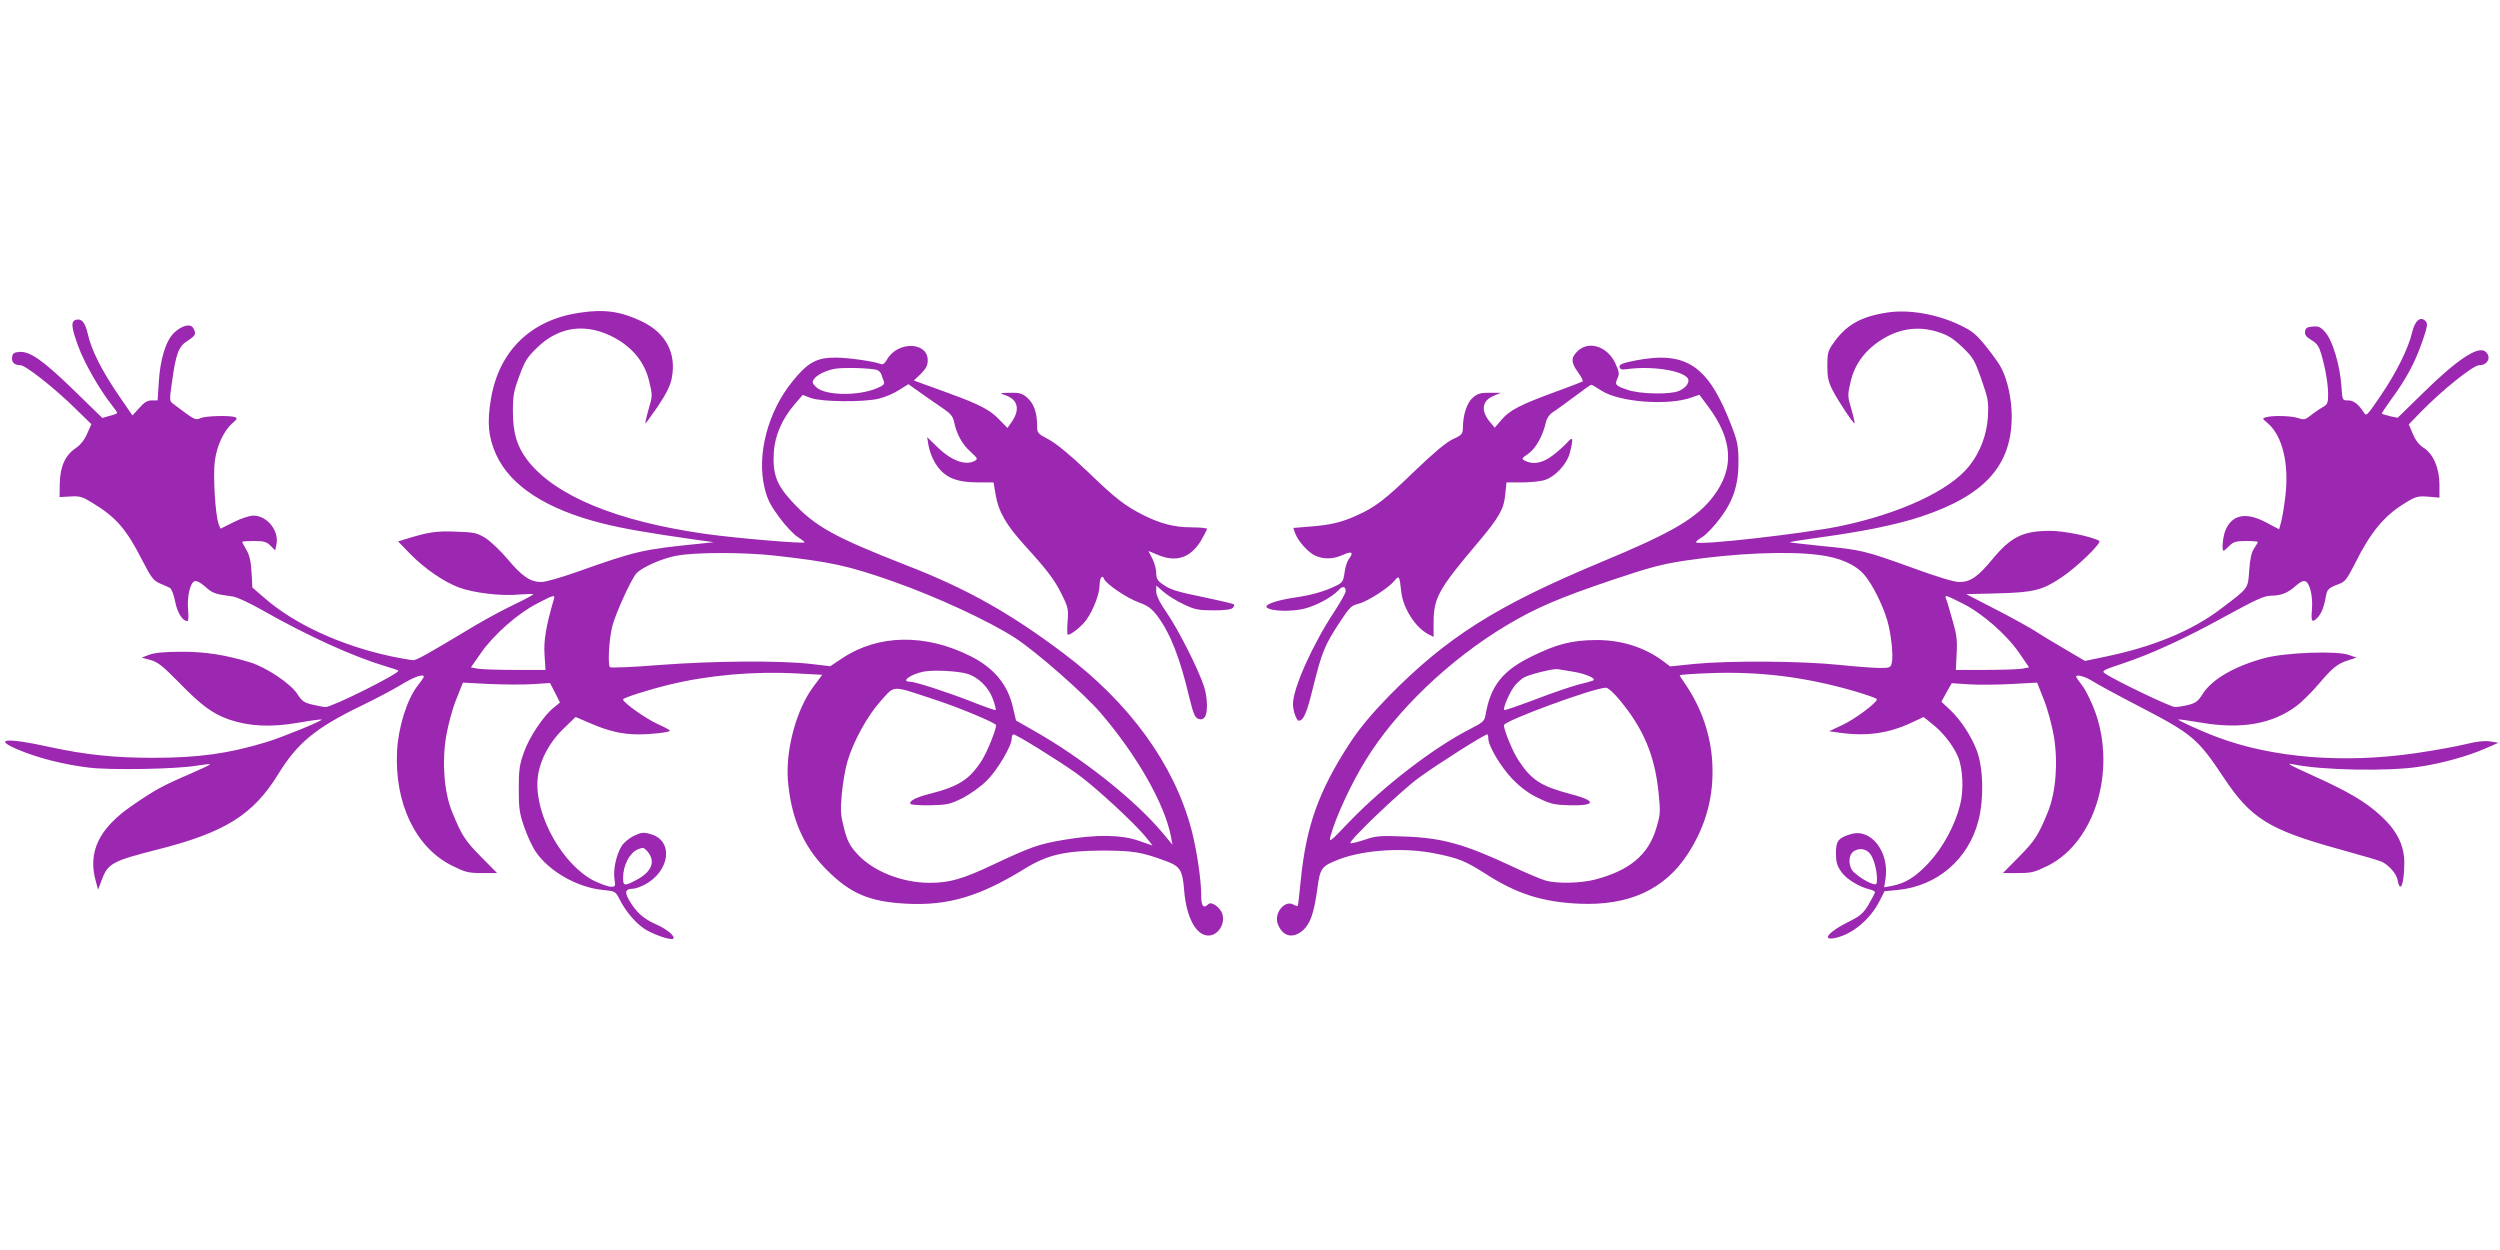 <?xml version="1.0" standalone="no"?>
<!DOCTYPE svg PUBLIC "-//W3C//DTD SVG 20010904//EN"
 "http://www.w3.org/TR/2001/REC-SVG-20010904/DTD/svg10.dtd">
<svg version="1.0" xmlns="http://www.w3.org/2000/svg"
 width="1280pt" height="640pt" viewBox="0 0 1280 640"
 preserveAspectRatio="xMidYMid meet">
<g transform="translate(0,640) scale(0.1,-0.1)"
fill="#9c27b0" stroke="none">
<path d="M2969 4799 c-250 -36 -413 -194 -455 -439 -21 -123 -14 -198 26 -287
73 -161 258 -281 545 -353 102 -26 242 -50 475 -83 l95 -13 -75 -8 c-290 -29
-321 -36 -628 -145 -79 -28 -160 -51 -180 -51 -56 0 -98 28 -171 115 -37 44
-89 93 -115 110 -44 27 -58 30 -153 33 -101 4 -140 -2 -262 -40 l-33 -10 63
-65 c75 -76 172 -142 249 -171 76 -28 219 -45 307 -36 40 3 73 4 73 1 0 -3
-43 -26 -95 -51 -53 -25 -144 -74 -203 -109 -250 -150 -298 -177 -317 -177
-11 0 -60 9 -110 19 -261 56 -500 166 -655 303 l-58 50 -4 78 c-3 56 -11 88
-26 114 -12 21 -22 39 -22 42 0 2 27 4 60 4 51 0 65 -4 85 -24 l24 -24 6 29
c16 70 -47 149 -117 149 -20 0 -64 -14 -103 -34 l-66 -33 -9 22 c-18 47 -30
252 -20 326 11 80 48 157 92 194 22 19 24 24 12 29 -27 10 -152 7 -178 -5 -21
-10 -30 -7 -73 24 -26 20 -57 42 -67 50 -18 13 -19 18 -6 107 20 148 34 186
80 215 42 27 46 35 30 64 -13 26 -57 16 -98 -22 -43 -41 -72 -135 -79 -254
l-6 -93 -30 0 c-22 0 -39 -10 -64 -39 l-35 -38 -76 111 c-82 121 -133 222
-152 304 -14 61 -31 82 -60 75 -28 -7 -26 -36 11 -137 30 -83 109 -221 170
-298 16 -20 29 -39 29 -42 0 -3 -17 -10 -38 -15 l-38 -11 -149 145 c-158 153
-223 198 -278 193 -25 -2 -33 -8 -35 -27 -4 -26 12 -41 43 -41 26 0 177 -119
281 -222 l82 -80 -22 -49 c-13 -31 -35 -58 -59 -74 -54 -37 -79 -94 -81 -180
l-1 -70 55 3 c48 3 62 -1 112 -32 122 -74 174 -133 257 -296 45 -87 57 -103
89 -117 20 -8 44 -19 52 -23 8 -4 20 -35 27 -71 12 -59 38 -99 63 -99 5 0 6
26 3 58 -6 66 10 137 33 146 10 4 30 -6 55 -28 36 -33 50 -38 140 -50 20 -2
87 -33 150 -69 234 -133 466 -238 629 -287 38 -11 70 -22 70 -24 0 -17 -339
-186 -373 -186 -8 0 -38 5 -66 12 -44 10 -55 18 -78 54 -35 54 -157 136 -243
163 -126 38 -231 55 -355 54 -82 0 -133 -5 -160 -15 l-40 -15 45 -12 c37 -10
62 -30 140 -109 122 -125 176 -165 263 -196 103 -35 214 -41 356 -16 63 11
116 18 118 16 6 -6 -205 -92 -281 -115 -193 -59 -349 -81 -583 -81 -199 0
-348 16 -532 56 -221 49 -292 41 -154 -16 98 -41 231 -75 357 -90 112 -14 450
-8 555 10 35 6 65 9 67 7 2 -2 -47 -25 -109 -52 -135 -58 -175 -80 -294 -162
-166 -115 -224 -235 -183 -383 l12 -45 20 52 c30 82 55 95 283 153 345 87 491
178 618 384 99 162 192 239 430 354 67 32 157 80 199 105 66 41 118 59 118 42
0 -3 -15 -25 -34 -49 -53 -70 -97 -211 -103 -331 -14 -266 94 -493 279 -586
70 -35 85 -39 155 -39 l78 0 -82 83 c-82 83 -99 110 -147 227 -42 101 -54 255
-32 389 10 58 32 142 52 190 l34 86 133 -7 c72 -3 173 -4 222 -1 l91 6 26 -50
25 -50 -33 -27 c-51 -41 -124 -149 -152 -229 -22 -62 -26 -88 -26 -187 0 -99
4 -126 28 -194 15 -44 41 -101 59 -127 67 -99 211 -182 340 -195 67 -7 68 -7
89 -48 29 -58 75 -114 122 -148 40 -29 142 -65 153 -54 12 12 -33 49 -87 73
-65 28 -102 62 -137 121 -27 46 -22 61 20 62 10 0 34 9 55 19 134 69 153 229
31 261 -35 10 -47 8 -84 -10 -25 -12 -53 -36 -63 -53 -27 -45 -43 -120 -36
-167 6 -38 5 -40 -18 -40 -14 0 -52 14 -86 30 -160 81 -302 331 -290 515 6 91
56 190 133 264 l62 60 80 -34 c90 -39 160 -55 242 -55 70 0 161 11 161 19 0 3
-29 19 -63 34 -60 27 -177 110 -177 126 0 8 128 49 235 75 198 49 438 70 653
58 l132 -7 -45 -60 c-87 -116 -143 -322 -131 -480 16 -192 78 -337 196 -456
123 -124 220 -166 412 -176 212 -11 374 37 606 180 114 70 203 91 392 92 161
0 205 -7 333 -55 70 -26 82 -47 90 -150 11 -137 61 -230 124 -230 50 0 88 61
71 112 -12 34 -56 64 -71 49 -26 -26 -37 -11 -37 49 0 76 -23 232 -50 333 -88
333 -317 649 -656 903 -274 206 -493 329 -799 448 -376 147 -471 200 -589 327
-81 87 -101 143 -94 256 6 84 42 168 108 245 l40 46 42 -16 c56 -20 271 -22
348 -3 30 7 77 27 103 44 l48 30 69 -49 c38 -27 89 -62 114 -79 33 -23 46 -39
51 -65 12 -61 41 -114 83 -152 38 -35 40 -38 22 -48 -49 -26 -123 3 -197 77
l-46 45 7 -43 c4 -24 18 -63 32 -86 44 -75 104 -103 224 -103 l77 0 11 -65
c14 -84 53 -152 148 -257 116 -127 154 -177 191 -253 32 -64 34 -76 29 -137
-3 -38 -2 -68 1 -68 18 0 74 45 97 79 35 50 66 132 66 176 0 36 14 55 23 31
10 -26 116 -98 177 -120 47 -17 66 -31 95 -69 66 -87 117 -216 165 -421 19
-77 28 -100 44 -106 15 -6 25 -3 34 8 17 22 15 102 -4 159 -29 88 -130 287
-187 371 -39 56 -57 93 -57 113 l0 31 37 -32 c20 -18 67 -47 103 -64 57 -27
76 -31 152 -31 56 0 91 4 99 12 7 7 10 15 7 18 -3 4 -68 19 -144 35 -153 31
-183 41 -225 71 -22 16 -29 28 -29 55 0 19 -9 52 -20 74 l-20 39 46 -19 c95
-41 168 -17 222 70 17 30 32 58 32 62 0 4 -35 8 -78 8 -88 0 -158 18 -247 62
-96 49 -142 84 -286 223 -90 86 -158 142 -198 164 -60 32 -61 33 -61 74 0 65
-18 113 -51 141 -25 22 -40 26 -87 25 -57 -1 -57 -1 -23 -13 64 -23 75 -74 29
-139 l-20 -28 -43 44 c-46 48 -99 76 -250 131 -55 20 -119 44 -143 52 l-43 16
36 34 c26 27 35 43 35 69 0 96 -154 99 -208 5 -11 -20 -22 -28 -32 -24 -34 14
-169 33 -230 33 -98 1 -145 -25 -222 -121 -127 -156 -185 -377 -143 -548 14
-57 30 -88 75 -149 32 -43 74 -88 94 -100 20 -13 36 -25 36 -28 0 -8 -349 21
-505 43 -456 64 -773 195 -914 377 -54 71 -75 139 -75 252 0 78 4 102 33 180
29 79 41 97 94 148 112 107 249 124 391 49 96 -52 157 -127 180 -225 17 -70
17 -74 -3 -142 -11 -38 -18 -71 -17 -73 2 -1 30 38 64 87 42 63 64 106 71 143
26 128 -29 233 -152 292 -108 52 -193 64 -318 45z m1523 -294 c9 -3 18 -14 21
-23 3 -9 8 -25 12 -34 6 -14 -2 -22 -36 -36 -94 -40 -260 -38 -308 4 -21 19
-24 26 -15 41 13 21 56 44 104 54 39 9 196 5 222 -6z m-522 -950 c284 -32 372
-51 600 -131 227 -80 495 -204 630 -292 106 -69 352 -285 435 -382 187 -218
330 -469 361 -637 l7 -38 -50 60 c-141 169 -412 384 -660 524 l-91 52 -17 72
c-27 114 -97 197 -213 256 -233 118 -475 114 -661 -10 l-60 -40 -103 12 c-158
18 -503 15 -775 -6 -133 -11 -246 -15 -250 -11 -12 12 -5 144 12 210 17 66 96
239 123 270 29 32 134 78 207 91 97 18 343 18 505 0z m-1134 -222 c-40 -136
-53 -213 -48 -285 l5 -78 -154 0 c-85 0 -171 3 -191 6 l-37 7 51 73 c64 93
190 204 288 254 86 45 93 46 86 23z m2117 -383 c56 -17 109 -69 131 -130 10
-28 16 -53 14 -55 -2 -3 -56 16 -119 41 -127 50 -294 104 -321 104 -47 0 3 37
69 51 49 10 177 4 226 -11z m-170 -131 c132 -43 317 -121 317 -132 0 -24 -46
-138 -73 -180 -63 -99 -119 -134 -269 -172 -71 -18 -108 -38 -95 -52 5 -4 51
-7 102 -6 85 2 99 5 164 37 40 21 93 59 123 89 55 54 128 178 128 216 0 12 4
21 9 21 14 0 223 -129 323 -200 91 -64 301 -258 359 -331 l30 -38 -70 24 c-90
32 -220 33 -384 5 -128 -22 -164 -34 -358 -125 -160 -76 -227 -95 -329 -95
-143 0 -292 60 -372 149 -37 41 -50 65 -66 128 -18 69 -20 90 -12 178 5 55 18
130 29 167 30 102 103 235 172 311 72 80 51 79 272 6z m-1470 -776 c45 -51 27
-104 -52 -147 -63 -34 -71 -33 -71 8 0 65 33 129 75 147 28 11 30 11 48 -8z"/>
<path d="M9664 4800 c-139 -21 -215 -65 -282 -164 -23 -33 -26 -49 -26 -110 0
-58 5 -81 28 -126 29 -56 107 -173 112 -167 1 1 -6 34 -17 72 -20 68 -20 72
-3 144 22 92 79 165 168 218 88 52 179 63 273 35 57 -18 80 -32 130 -79 56
-54 63 -66 98 -166 35 -100 37 -113 33 -192 -6 -91 -39 -180 -95 -250 -98
-126 -357 -246 -667 -310 -189 -38 -716 -98 -732 -82 -3 3 11 15 31 27 20 12
61 55 91 95 70 93 96 174 95 298 -1 76 -6 101 -37 180 -118 307 -231 382 -492
331 -66 -13 -82 -20 -80 -33 3 -12 11 -15 38 -11 122 17 277 -5 310 -45 15
-19 -6 -51 -45 -67 -45 -19 -199 -16 -262 6 -62 21 -67 26 -51 60 10 22 8 34
-12 77 -41 86 -135 116 -192 62 -36 -34 -35 -59 2 -110 17 -23 27 -44 23 -46
-5 -3 -69 -28 -144 -55 -177 -65 -229 -92 -271 -141 l-35 -41 -19 23 c-54 61
-49 115 15 141 l36 15 -57 0 c-46 1 -62 -4 -86 -24 -31 -26 -52 -88 -52 -158
-1 -29 -6 -35 -52 -56 -34 -16 -96 -68 -192 -160 -154 -149 -205 -188 -299
-230 -80 -36 -135 -49 -240 -57 l-85 -7 9 -27 c15 -41 69 -101 105 -116 46
-19 91 -17 142 6 45 20 54 12 27 -24 -8 -11 -18 -41 -21 -68 -6 -44 -11 -51
-43 -67 -56 -28 -128 -49 -216 -61 -92 -14 -153 -36 -139 -50 20 -20 127 -23
194 -6 64 17 141 59 175 96 19 21 35 18 35 -7 0 -8 -25 -53 -56 -101 -114
-172 -214 -396 -214 -477 0 -34 18 -85 30 -85 24 0 42 42 74 175 44 176 58
211 134 327 51 78 61 88 98 97 47 12 154 81 184 118 23 29 26 24 34 -54 8 -84
72 -185 137 -219 l29 -15 0 73 c0 127 25 172 232 416 103 122 129 168 135 242
l6 60 76 0 c42 0 94 5 116 11 55 15 119 83 133 142 19 75 16 86 -15 50 -16
-17 -50 -48 -76 -67 -51 -38 -99 -46 -139 -25 -19 10 -18 12 17 36 37 25 75
92 90 161 4 19 18 40 33 50 15 9 64 45 110 79 46 35 86 63 89 63 4 0 28 -14
54 -31 90 -58 339 -77 457 -35 l43 15 46 -62 c126 -170 134 -316 24 -460 -85
-111 -211 -185 -578 -337 -534 -223 -786 -383 -1085 -687 -89 -92 -147 -162
-197 -238 -161 -248 -224 -425 -252 -710 -6 -66 -13 -121 -14 -123 -2 -2 -13
1 -24 7 -44 24 -99 -45 -79 -99 24 -64 75 -78 127 -35 39 33 58 88 75 209 15
114 21 121 114 157 131 49 333 61 491 29 119 -24 153 -38 251 -100 165 -107
295 -148 485 -157 255 -11 437 72 556 254 94 145 135 297 126 467 -8 144 -55
281 -138 403 -16 23 -29 43 -29 46 0 2 64 7 142 10 262 11 500 -18 757 -93 61
-18 111 -36 111 -40 0 -18 -114 -103 -177 -132 l-68 -32 50 -7 c139 -20 253
-5 372 51 l62 29 48 -39 c52 -41 105 -109 128 -165 25 -58 30 -171 11 -245
-26 -106 -90 -223 -163 -300 -66 -71 -119 -103 -187 -116 l-39 -7 7 45 c20
135 -73 257 -175 228 -66 -19 -79 -35 -79 -97 0 -45 5 -65 27 -96 26 -38 90
-77 146 -91 15 -3 27 -10 27 -14 0 -4 -15 -32 -32 -62 -29 -48 -43 -60 -108
-92 -96 -48 -135 -94 -67 -81 88 17 182 94 231 191 l25 49 64 6 c205 19 366
157 417 357 28 111 25 264 -8 355 -28 75 -82 158 -138 211 l-44 41 26 48 27
47 91 -6 c50 -3 148 -2 218 2 l128 7 34 -86 c20 -49 42 -132 52 -190 22 -134
10 -288 -32 -389 -48 -117 -65 -144 -147 -227 l-82 -83 78 0 c70 0 84 4 155
39 236 121 346 477 242 779 -18 51 -48 113 -66 138 -19 24 -34 46 -34 49 0 14
45 2 83 -22 23 -15 132 -74 242 -131 270 -140 298 -164 431 -364 138 -208 231
-266 584 -364 113 -31 214 -61 225 -66 39 -20 75 -62 81 -95 14 -72 34 -17 34
91 0 87 -38 164 -119 238 -75 70 -164 123 -336 201 -140 63 -156 73 -110 63
148 -30 481 -36 640 -12 116 17 253 55 343 95 l64 28 -43 7 c-30 4 -69 0 -124
-14 -44 -11 -159 -32 -255 -46 -367 -54 -735 -25 -1018 82 -81 30 -203 86
-199 90 2 2 54 -5 117 -16 204 -35 364 -7 486 84 29 21 80 72 115 113 72 85
97 105 154 123 l40 13 -40 14 c-60 22 -324 12 -429 -16 -153 -41 -268 -107
-317 -182 -24 -39 -38 -49 -74 -58 -24 -6 -55 -11 -69 -11 -23 0 -315 140
-360 173 -16 12 -7 17 90 49 152 51 320 128 536 247 150 82 192 101 226 101
51 0 88 15 128 52 20 18 37 26 47 22 24 -9 40 -79 34 -146 -5 -61 0 -69 28
-41 20 20 34 55 43 107 7 40 13 45 70 67 28 10 41 27 79 103 81 162 150 246
258 311 55 34 65 36 118 32 l57 -5 0 66 c0 85 -32 159 -82 190 -22 14 -41 38
-54 70 l-21 49 57 59 c107 111 272 244 303 244 45 0 65 43 32 70 -37 31 -146
-42 -319 -212 l-130 -127 -39 8 c-21 5 -40 11 -42 13 -2 1 21 36 50 76 74 101
118 182 156 290 29 84 30 95 17 109 -26 25 -54 1 -68 -59 -19 -82 -81 -206
-161 -324 -73 -107 -73 -107 -88 -83 -28 42 -51 59 -80 59 -28 0 -28 0 -33 73
-7 106 -45 232 -81 274 -25 29 -36 34 -66 31 -29 -2 -37 -8 -39 -25 -3 -17 6
-28 32 -44 29 -17 39 -32 51 -72 22 -77 35 -154 35 -208 0 -40 -4 -50 -22 -60
-13 -7 -40 -25 -61 -41 -33 -27 -40 -29 -69 -19 -33 12 -129 15 -165 5 -22 -6
-21 -7 8 -31 75 -64 110 -208 90 -373 -6 -53 -16 -113 -22 -134 l-10 -36 -66
35 c-104 55 -175 41 -209 -41 -13 -31 -20 -104 -9 -104 2 0 15 11 29 25 21 21
34 25 86 25 33 0 60 -2 60 -5 0 -3 -9 -18 -19 -33 -13 -19 -21 -52 -25 -112
-7 -97 -1 -88 -149 -200 -144 -109 -342 -191 -582 -241 l-110 -23 -100 59
c-55 32 -125 74 -155 94 -30 19 -122 70 -204 112 l-149 77 164 4 c182 5 226
16 323 81 80 53 210 179 194 188 -42 23 -181 51 -249 51 -143 0 -203 -30 -301
-149 -72 -87 -111 -113 -166 -113 -27 0 -116 27 -244 74 -238 86 -257 91 -465
111 -86 9 -159 17 -160 19 -2 1 70 13 159 25 225 31 394 66 517 107 323 108
461 261 461 512 0 88 -21 187 -54 249 -8 17 -42 65 -75 106 -51 64 -71 81
-133 111 -117 57 -263 83 -374 66z m-354 -1241 c108 -13 190 -49 236 -103 40
-46 94 -154 117 -233 19 -64 32 -183 23 -217 -6 -24 -11 -26 -60 -26 -29 0
-124 7 -212 16 -193 20 -558 22 -736 5 l-127 -13 -33 25 c-97 73 -217 111
-348 110 -122 -1 -200 -21 -326 -83 -152 -74 -212 -151 -238 -300 -5 -32 -13
-39 -82 -74 -185 -95 -437 -289 -612 -470 -102 -107 -109 -113 -100 -78 27 99
105 268 180 389 154 253 431 518 723 692 147 88 268 140 538 231 196 66 257
82 377 100 257 38 523 49 680 29z m739 -249 c100 -50 224 -158 290 -254 l50
-73 -37 -7 c-20 -3 -105 -6 -188 -6 l-150 0 4 83 c4 69 0 100 -22 174 -14 50
-28 98 -32 107 -9 22 -4 21 85 -24z m-1989 -350 c58 -10 111 -33 99 -43 -2 -2
-35 -12 -74 -21 -38 -10 -139 -44 -224 -77 -85 -32 -156 -57 -159 -54 -9 8 29
95 55 126 14 16 35 35 47 41 30 16 147 45 171 42 11 -2 49 -8 85 -14z m231
-142 c124 -149 181 -284 201 -477 10 -101 9 -113 -12 -182 -41 -137 -138 -217
-316 -263 -71 -18 -190 -21 -249 -5 -22 6 -101 39 -175 74 -241 113 -356 145
-546 152 -128 5 -147 4 -208 -17 -37 -12 -69 -20 -72 -17 -11 10 250 260 348
333 91 67 338 224 353 224 3 0 5 -9 5 -20 0 -39 63 -145 123 -208 44 -45 83
-74 133 -98 64 -31 83 -35 162 -37 135 -3 137 23 5 57 -152 40 -201 71 -267
171 -29 42 -76 156 -76 182 0 22 456 190 522 192 10 1 41 -27 69 -61z m1282
-787 c19 -20 37 -85 37 -129 0 -30 -2 -33 -22 -27 -29 9 -66 32 -95 58 -31 28
-32 89 -1 109 26 17 61 13 81 -11z"/>
</g>
</svg>

